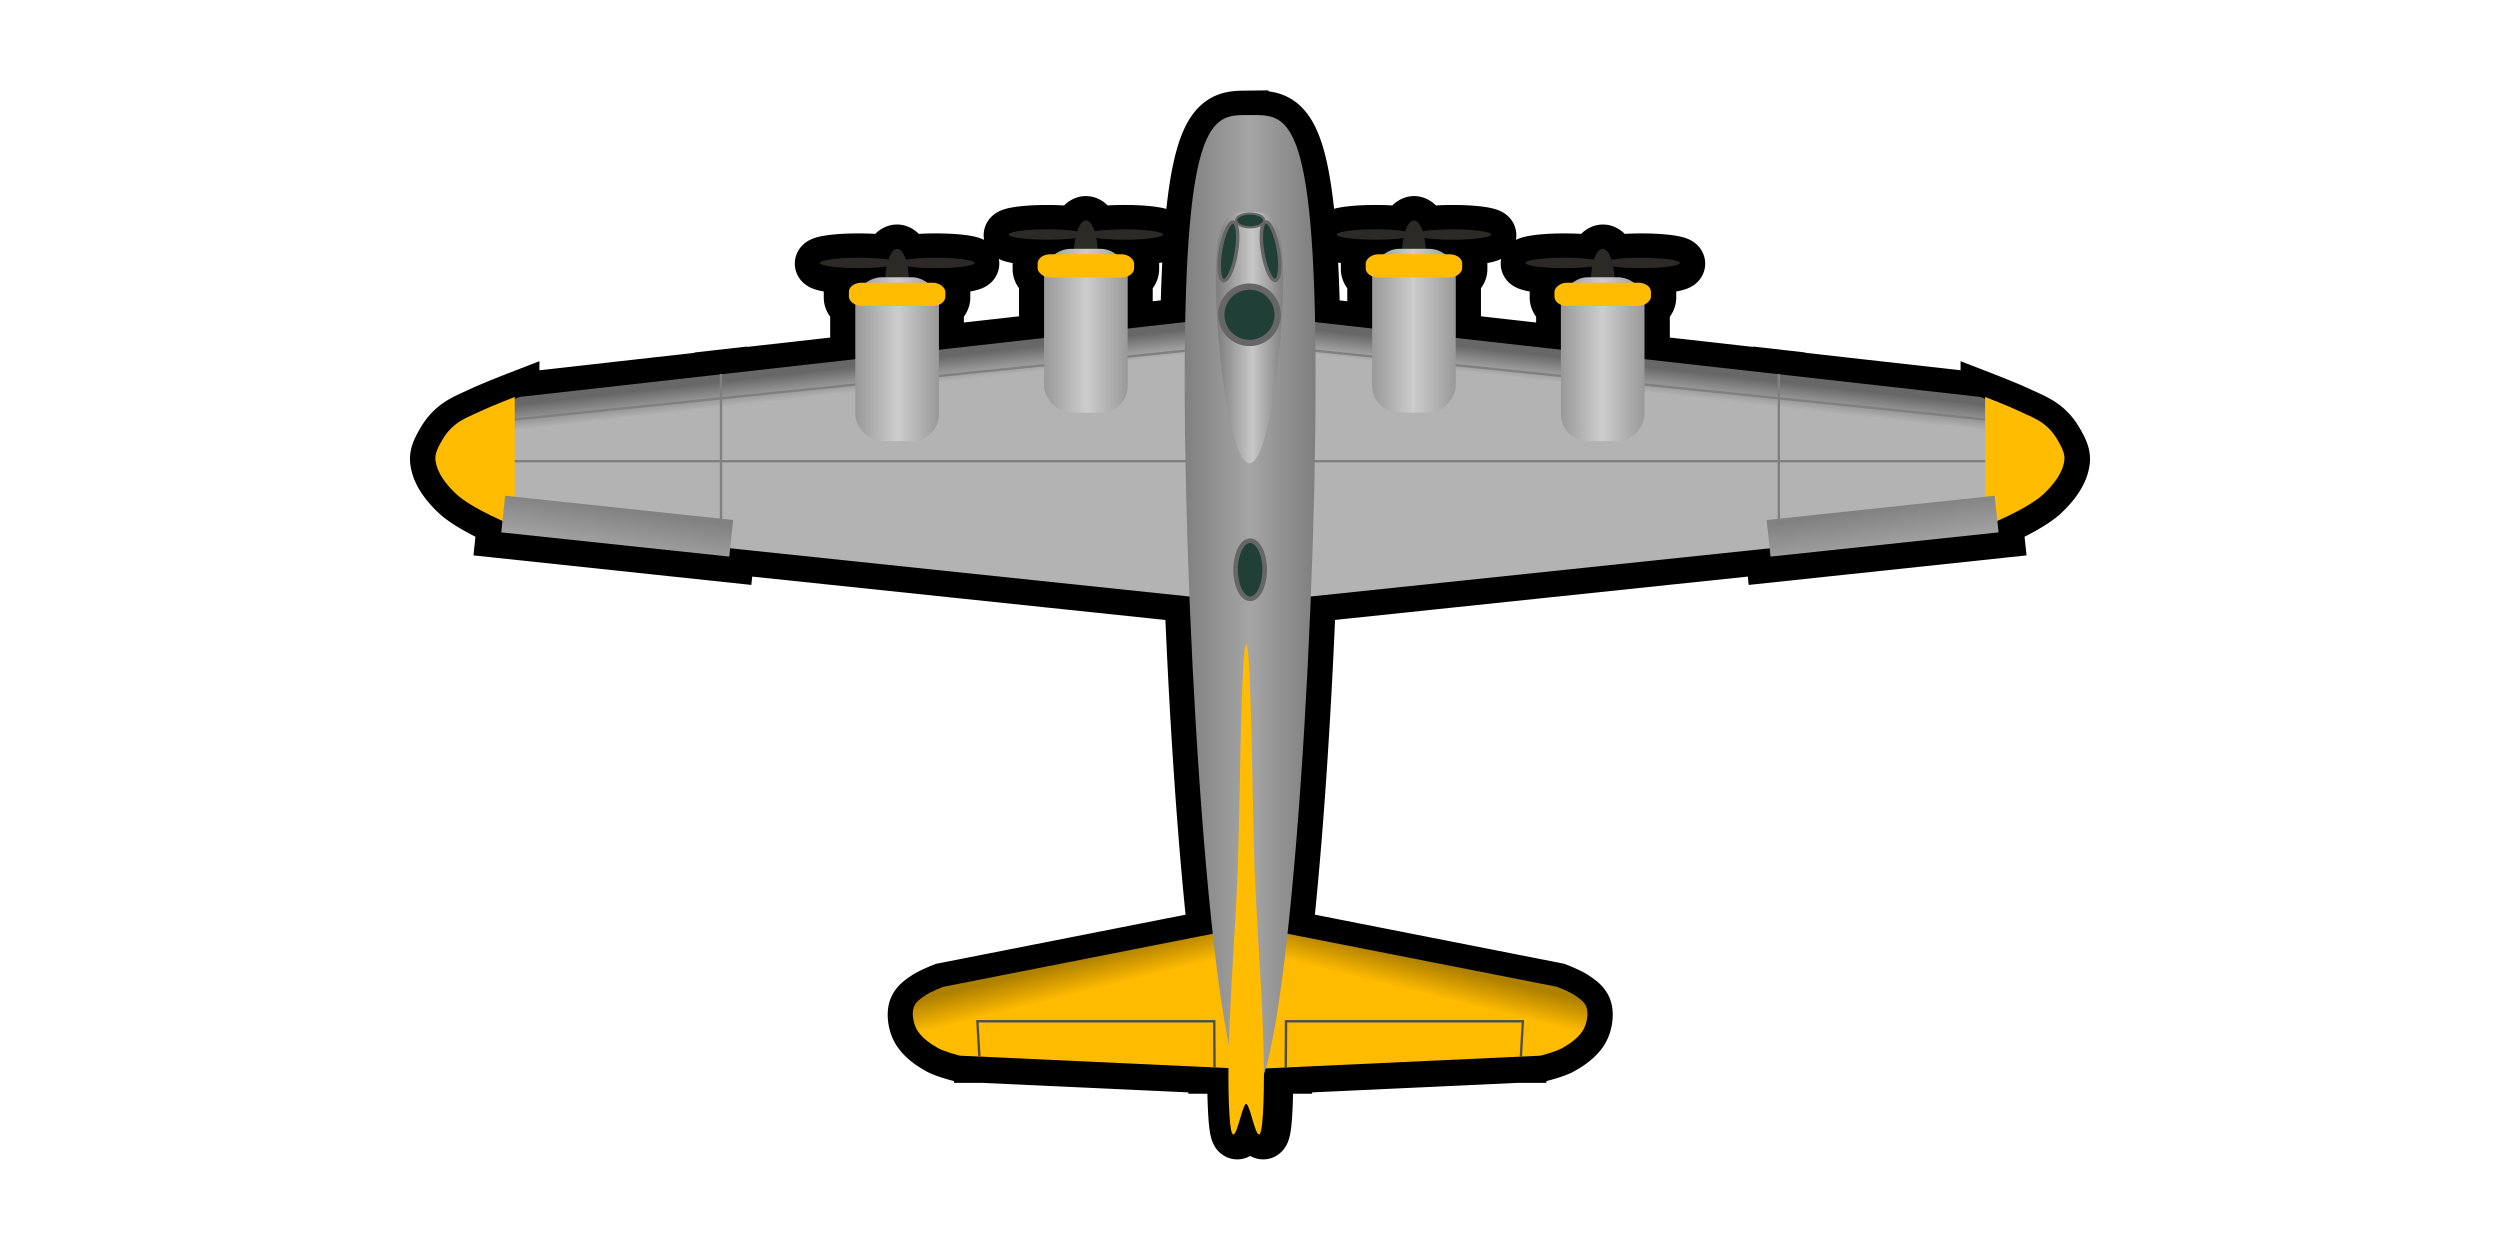 <?xml version="1.0" encoding="UTF-8" standalone="no"?>
<!-- Created with Inkscape (http://www.inkscape.org/) -->

<svg
   width="200mm"
   height="100mm"
   viewBox="0 0 200 100"
   version="1.1"
   id="svg5"
   inkscape:version="1.2 (dc2aedaf03, 2022-05-15)"
   sodipodi:docname="bomber2.svg"
   xml:space="preserve"
   xmlns:inkscape="http://www.inkscape.org/namespaces/inkscape"
   xmlns:sodipodi="http://sodipodi.sourceforge.net/DTD/sodipodi-0.dtd"
   xmlns:xlink="http://www.w3.org/1999/xlink"
   xmlns="http://www.w3.org/2000/svg"
   xmlns:svg="http://www.w3.org/2000/svg"><sodipodi:namedview
     id="namedview7"
     pagecolor="#ffffff"
     bordercolor="#666666"
     borderopacity="1.0"
     inkscape:showpageshadow="2"
     inkscape:pageopacity="0.0"
     inkscape:pagecheckerboard="0"
     inkscape:deskcolor="#d1d1d1"
     inkscape:document-units="mm"
     showgrid="false"
     inkscape:zoom="0.51059288"
     inkscape:cx="497.46091"
     inkscape:cy="256.56449"
     inkscape:window-width="1920"
     inkscape:window-height="1017"
     inkscape:window-x="-8"
     inkscape:window-y="-8"
     inkscape:window-maximized="1"
     inkscape:current-layer="layer2" /><defs
     id="defs2"><linearGradient
       inkscape:collect="always"
       id="linearGradient8219"><stop
         style="stop-color:#808080;stop-opacity:1;"
         offset="0"
         id="stop8215" /><stop
         style="stop-color:#a5a5a5;stop-opacity:1;"
         offset="0.509"
         id="stop8223" /><stop
         style="stop-color:#808080;stop-opacity:1;"
         offset="1"
         id="stop8217" /></linearGradient><linearGradient
       inkscape:collect="always"
       id="linearGradient8209"><stop
         style="stop-color:#808080;stop-opacity:1;"
         offset="0"
         id="stop8205" /><stop
         style="stop-color:#c8c8c8;stop-opacity:1;"
         offset="0.524"
         id="stop8213" /><stop
         style="stop-color:#808080;stop-opacity:1;"
         offset="1"
         id="stop8207" /></linearGradient><linearGradient
       inkscape:collect="always"
       id="linearGradient5419"><stop
         style="stop-color:#ae8000;stop-opacity:1;"
         offset="0"
         id="stop5415" /><stop
         style="stop-color:#ffbb00;stop-opacity:1;"
         offset="0.168"
         id="stop5423" /><stop
         style="stop-color:#ffbb00;stop-opacity:1;"
         offset="1"
         id="stop5417" /></linearGradient><linearGradient
       inkscape:collect="always"
       id="linearGradient4616"><stop
         style="stop-color:#818181;stop-opacity:1;"
         offset="0"
         id="stop4612" /><stop
         style="stop-color:#bababa;stop-opacity:1;"
         offset="1"
         id="stop4614" /></linearGradient><linearGradient
       inkscape:collect="always"
       id="linearGradient4606"><stop
         style="stop-color:#676767;stop-opacity:1;"
         offset="0"
         id="stop4602" /><stop
         style="stop-color:#b3b3b3;stop-opacity:1;"
         offset="0.116"
         id="stop4610" /><stop
         style="stop-color:#b3b3b3;stop-opacity:1;"
         offset="1"
         id="stop4604" /></linearGradient><linearGradient
       inkscape:collect="always"
       id="linearGradient2426"><stop
         style="stop-color:#999999;stop-opacity:1;"
         offset="0"
         id="stop2422" /><stop
         style="stop-color:#cdcdcd;stop-opacity:1;"
         offset="0.508"
         id="stop3072" /><stop
         style="stop-color:#999999;stop-opacity:1;"
         offset="1"
         id="stop2424" /></linearGradient><inkscape:path-effect
       only_selected="false"
       apply_with_weight="true"
       apply_no_weight="true"
       helper_size="0"
       steps="2"
       weight="33.333"
       lpeversion="1"
       is_visible="true"
       id="path-effect1725"
       effect="bspline" /><inkscape:path-effect
       only_selected="false"
       apply_with_weight="true"
       apply_no_weight="true"
       helper_size="0"
       steps="2"
       weight="33.333"
       lpeversion="1"
       is_visible="true"
       id="path-effect1725-9"
       effect="bspline" /><inkscape:path-effect
       only_selected="false"
       apply_with_weight="true"
       apply_no_weight="true"
       helper_size="0"
       steps="2"
       weight="33.333"
       lpeversion="1"
       is_visible="true"
       id="path-effect1725-9-5"
       effect="bspline" /><linearGradient
       inkscape:collect="always"
       xlink:href="#linearGradient4606"
       id="linearGradient4608-0"
       x1="-29.102"
       y1="143.574"
       x2="-26.418"
       y2="167.41"
       gradientUnits="userSpaceOnUse" /><linearGradient
       inkscape:collect="always"
       xlink:href="#linearGradient2426"
       id="linearGradient2428-6-2"
       x1="-41.858"
       y1="128.56"
       x2="-32.738"
       y2="128.56"
       gradientUnits="userSpaceOnUse" /><linearGradient
       inkscape:collect="always"
       xlink:href="#linearGradient4616"
       id="linearGradient4618-0"
       x1="-33.504"
       y1="162.978"
       x2="-33.834"
       y2="170.646"
       gradientUnits="userSpaceOnUse" /><linearGradient
       inkscape:collect="always"
       xlink:href="#linearGradient5419"
       id="linearGradient5421-0"
       x1="-0.631"
       y1="201.102"
       x2="4.405"
       y2="221.388"
       gradientUnits="userSpaceOnUse" /><linearGradient
       inkscape:collect="always"
       xlink:href="#linearGradient4606"
       id="linearGradient8961"
       gradientUnits="userSpaceOnUse"
       x1="-29.102"
       y1="143.574"
       x2="-26.418"
       y2="167.41" /><linearGradient
       inkscape:collect="always"
       xlink:href="#linearGradient2426"
       id="linearGradient8963"
       gradientUnits="userSpaceOnUse"
       x1="-41.858"
       y1="128.56"
       x2="-32.738"
       y2="128.56" /><linearGradient
       inkscape:collect="always"
       xlink:href="#linearGradient2426"
       id="linearGradient8965"
       gradientUnits="userSpaceOnUse"
       x1="-41.858"
       y1="128.56"
       x2="-32.738"
       y2="128.56" /><linearGradient
       inkscape:collect="always"
       xlink:href="#linearGradient4616"
       id="linearGradient8967"
       gradientUnits="userSpaceOnUse"
       x1="-33.504"
       y1="162.978"
       x2="-33.834"
       y2="170.646" /><linearGradient
       inkscape:collect="always"
       xlink:href="#linearGradient2426"
       id="linearGradient8969"
       gradientUnits="userSpaceOnUse"
       x1="-41.858"
       y1="128.56"
       x2="-32.738"
       y2="128.56" /><linearGradient
       inkscape:collect="always"
       xlink:href="#linearGradient5419"
       id="linearGradient8971"
       gradientUnits="userSpaceOnUse"
       x1="-0.631"
       y1="201.102"
       x2="4.405"
       y2="221.388" /><linearGradient
       inkscape:collect="always"
       xlink:href="#linearGradient8219"
       id="linearGradient8973"
       gradientUnits="userSpaceOnUse"
       x1="12.925"
       y1="160.275"
       x2="26.916"
       y2="160.275" /><linearGradient
       inkscape:collect="always"
       xlink:href="#linearGradient8209"
       id="linearGradient8975"
       gradientUnits="userSpaceOnUse"
       x1="13.241"
       y1="107.754"
       x2="27.035"
       y2="107.754" /><linearGradient
       inkscape:collect="always"
       xlink:href="#linearGradient8209"
       id="linearGradient8977"
       gradientUnits="userSpaceOnUse"
       x1="13.241"
       y1="107.754"
       x2="27.035"
       y2="107.754" /></defs><g
     inkscape:groupmode="layer"
     id="layer2"
     inkscape:label="shadow"
     transform="translate(299.763,-72.582)"><path
       id="rect579"
       style="fill:#000000;stroke:#000000;stroke-width:4;stroke-linecap:round;paint-order:markers stroke fill;stroke-dasharray:none"
       d="m -200.281,81.833 c -2.423,0.026 -4.357,0.767 -4.661,16.569 l -4.603,0.518 v -4.18 c 0.307,-0.125 0.514,-0.364 0.514,-0.64 v -0.39 c 0,-0.406 -0.448,-0.733 -1.005,-0.733 h -0.361 c -0.361,-0.273 -0.811,-0.435 -1.301,-0.435 h -0.249 a 0.959,2.708 0 0 0 -0.104,-0.86 3.09,0.417 0 0 0 2.249,0.131 3.09,0.417 0 0 0 3.09,-0.417 3.09,0.417 0 0 0 -3.09,-0.417 3.09,0.417 0 0 0 -2.389,0.153 0.959,2.708 0 0 0 -0.701,-0.863 0.959,2.708 0 0 0 -0.701,0.863 3.09,0.417 0 0 0 -2.387,-0.152 3.09,0.417 0 0 0 -3.09,0.417 3.09,0.417 0 0 0 3.09,0.417 3.09,0.417 0 0 0 2.246,-0.131 0.959,2.708 0 0 0 -0.104,0.86 h -0.249 c -0.49,0 -0.94,0.162 -1.301,0.435 h -0.361 c -0.557,0 -1.005,0.327 -1.005,0.733 v 0.39 c 0,0.276 0.207,0.515 0.514,0.64 v 4.933 l -8.413,0.946 v -3.604 c 0.307,-0.125 0.514,-0.365 0.514,-0.641 v -0.39 c 0,-0.406 -0.448,-0.733 -1.005,-0.733 h -0.361 c -0.361,-0.273 -0.811,-0.435 -1.301,-0.435 h -0.249 a 0.959,2.708 0 0 0 -0.104,-0.86 3.09,0.417 0 0 0 2.249,0.131 3.09,0.417 0 0 0 3.09,-0.417 3.09,0.417 0 0 0 -3.09,-0.417 3.09,0.417 0 0 0 -2.389,0.152 0.959,2.708 0 0 0 -0.701,-0.863 0.959,2.708 0 0 0 -0.701,0.863 3.09,0.417 0 0 0 -2.387,-0.152 3.09,0.417 0 0 0 -3.09,0.417 3.09,0.417 0 0 0 3.09,0.417 3.09,0.417 0 0 0 2.246,-0.13 0.959,2.708 0 0 0 -0.104,0.86 h -0.249 c -0.49,0 -0.94,0.162 -1.301,0.435 h -0.362 c -0.557,0 -1.005,0.327 -1.005,0.733 v 0.39 c 0,0.276 0.207,0.515 0.514,0.641 v 4.357 l -10.652,1.198 v -0.028 l -0.193,0.022 v 0.028 l -16.027,1.803 c 0,0 -0.275,0.11 -0.388,0.154 v -0.154 c 0,0 -1.822,0.707 -2.704,1.125 -0.717,0.34 -1.484,0.624 -2.1,1.125 -0.405,0.33 -0.747,0.747 -1.003,1.202 -0.274,0.487 -0.601,1.03 -0.542,1.586 0.11,1.039 0.861,1.962 1.613,2.687 0.856,0.826 2.638,1.7 3.755,2.2 l -0.097,0.914 18.252,1.94 0.071,-0.665 36.76,3.86 c 0.384,9.588 1.037,19.454 1.867,26.994 l -21.582,4.25 c 0,0 -0.979,0.38 -1.411,0.672 -0.328,0.222 -0.687,0.456 -0.874,0.806 -0.138,0.26 -0.159,0.58 -0.134,0.874 0.036,0.423 0.163,0.858 0.403,1.209 0.394,0.578 1.003,1 1.613,1.344 0.537,0.303 1.746,0.605 1.746,0.605 l 1.463,0.068 7.4e-4,0.016 h 0.193 l -3.8e-4,-0.007 18.625,0.862 v 0.019 h 0.193 v -0.01 l 1.319,0.061 c -0.007,0.952 0.001,1.875 0.035,2.749 0.21,5.514 0.981,0 1.402,0 0.42,0 1.191,5.514 1.402,0 0.033,-0.874 0.042,-1.798 0.035,-2.749 l 1.319,-0.061 v 0.01 h 0.193 v -0.019 l 18.625,-0.862 -3.8e-4,0.007 h 0.193 l 7.4e-4,-0.016 1.463,-0.068 c 0,0 1.21,-0.302 1.746,-0.605 0.609,-0.344 1.218,-0.766 1.613,-1.344 0.24,-0.351 0.367,-0.786 0.403,-1.209 0.025,-0.293 0.004,-0.614 -0.134,-0.874 -0.186,-0.35 -0.545,-0.584 -0.874,-0.806 -0.431,-0.292 -1.411,-0.672 -1.411,-0.672 l -21.582,-4.25 c 0.829,-7.541 1.483,-17.409 1.867,-26.998 l 36.724,-3.856 0.071,0.665 18.252,-1.94 -0.097,-0.914 c 1.118,-0.501 2.9,-1.374 3.755,-2.2 0.752,-0.726 1.503,-1.649 1.613,-2.687 0.059,-0.556 -0.268,-1.099 -0.542,-1.586 -0.256,-0.455 -0.599,-0.872 -1.003,-1.202 -0.616,-0.501 -1.382,-0.785 -2.1,-1.125 -0.882,-0.419 -2.704,-1.125 -2.704,-1.125 v 0.154 c -0.113,-0.044 -0.388,-0.154 -0.388,-0.154 l -16.027,-1.803 v -0.028 l -0.193,-0.022 v 0.028 l -10.652,-1.198 v -4.357 c 0.307,-0.125 0.514,-0.365 0.514,-0.641 v -0.39 c 0,-0.406 -0.448,-0.733 -1.005,-0.733 h -0.361 c -0.361,-0.273 -0.811,-0.435 -1.301,-0.435 h -0.249 a 0.959,2.708 0 0 0 -0.104,-0.86 3.09,0.417 0 0 0 2.246,0.131 3.09,0.417 0 0 0 3.09,-0.417 3.09,0.417 0 0 0 -3.09,-0.417 3.09,0.417 0 0 0 -2.387,0.152 0.959,2.708 0 0 0 -0.701,-0.863 0.959,2.708 0 0 0 -0.701,0.863 3.09,0.417 0 0 0 -2.389,-0.152 3.09,0.417 0 0 0 -3.09,0.417 3.09,0.417 0 0 0 3.09,0.417 3.09,0.417 0 0 0 2.249,-0.131 0.959,2.708 0 0 0 -0.104,0.86 h -0.249 c -0.49,0 -0.94,0.162 -1.301,0.435 h -0.361 c -0.557,0 -1.005,0.327 -1.005,0.733 v 0.39 c 0,0.276 0.207,0.515 0.514,0.641 v 3.604 l -8.413,-0.947 v -4.933 c 0.307,-0.125 0.514,-0.364 0.514,-0.64 v -0.39 c 0,-0.406 -0.448,-0.733 -1.005,-0.733 h -0.361 c -0.361,-0.273 -0.811,-0.435 -1.301,-0.435 h -0.249 a 0.959,2.708 0 0 0 -0.104,-0.86 3.09,0.417 0 0 0 2.246,0.131 3.09,0.417 0 0 0 3.09,-0.417 3.09,0.417 0 0 0 -3.09,-0.417 3.09,0.417 0 0 0 -2.387,0.152 0.959,2.708 0 0 0 -0.701,-0.863 0.959,2.708 0 0 0 -0.701,0.863 3.09,0.417 0 0 0 -2.388,-0.153 3.09,0.417 0 0 0 -3.09,0.417 3.09,0.417 0 0 0 3.09,0.417 3.09,0.417 0 0 0 2.248,-0.131 0.959,2.708 0 0 0 -0.104,0.86 h -0.249 c -0.49,0 -0.94,0.162 -1.301,0.435 h -0.361 c -0.557,0 -1.005,0.327 -1.005,0.733 v 0.39 c 0,0.276 0.207,0.515 0.514,0.64 v 4.18 l -4.567,-0.514 c -0.326,-16.954 -2.527,-16.572 -5.197,-16.572 -0.181,0 -0.36,-0.002 -0.536,0 z" /></g><g
     inkscape:label="Layer 1"
     inkscape:groupmode="layer"
     id="layer1"
     transform="translate(511.247,-162.001)"
     style="display:inline"><g
       id="g8497-9"
       transform="matrix(0.733,0,0,0.733,-424.734,86.434)"><g
         id="g4843-7"
         inkscape:label="wing"
         inkscape:transform-center-x="3.3874597"
         inkscape:transform-center-y="-38.356429"
         transform="translate(0.092)"><path
           style="fill:url(#linearGradient8961);fill-opacity:1;stroke-width:4;stroke-linecap:round;paint-order:markers stroke fill"
           d="M -61.41,146.414 11.873,138.17 v 30.046 l -73.283,-7.695 c 0,0 -4.688,-1.864 -6.458,-3.573 -1.025,-0.989 -2.048,-2.248 -2.198,-3.664 -0.08,-0.758 0.365,-1.499 0.739,-2.163 0.349,-0.62 0.816,-1.189 1.368,-1.639 0.839,-0.684 1.885,-1.07 2.863,-1.534 1.203,-0.571 3.687,-1.534 3.687,-1.534 z"
           id="rect579-7" /><path
           id="rect579-3-9"
           style="fill:#808080;stroke-width:4;stroke-linecap:round;paint-order:markers stroke fill"
           d="m 11.873,141.168 -51.166,5.248 v -2.529 l -0.264,0.029 v 2.526 l -23.059,2.365 0.027,0.264 23.031,-2.363 v 6.588 h -26.715 v 0.132 0.132 h 26.715 v 9.216 l 0.264,0.028 v -9.244 H 11.873 v -0.264 h -51.166 v -6.615 l 51.166,-5.25 z" /><g
           id="g3186-8-5"
           transform="translate(37.69,10.629)"
           inkscape:transform-center-x="-4.6636961"
           inkscape:transform-center-y="-0.64773556"><ellipse
             style="fill:#2c2a27;fill-opacity:1;stroke-width:5.657;stroke-linecap:round;paint-order:markers stroke fill"
             id="path1739-6-0"
             cx="-37.294"
             cy="120.215"
             rx="1.307"
             ry="3.693" /><rect
             style="fill:url(#linearGradient8963);fill-opacity:1;stroke-width:5.872;stroke-linecap:round;paint-order:markers stroke fill"
             id="rect678-7-5"
             width="9.129"
             height="17.878"
             x="-41.858"
             y="119.621"
             rx="2.936"
             ry="2.936" /><rect
             style="fill:#ffbc00;fill-opacity:1;stroke-width:4.682;stroke-linecap:round;paint-order:markers stroke fill"
             id="rect1685-6-8"
             width="10.531"
             height="2.531"
             x="-42.559"
             y="120.215"
             rx="1.37"
             ry="1" /><ellipse
             style="fill:#2c2a27;fill-opacity:1;stroke-width:2.431;stroke-linecap:round;paint-order:markers stroke fill"
             id="path3126-0-0"
             cx="-41.504"
             cy="118.059"
             rx="4.213"
             ry="0.568" /><ellipse
             style="fill:#2c2a27;fill-opacity:1;stroke-width:2.431;stroke-linecap:round;paint-order:markers stroke fill"
             id="path3126-2-1-45"
             cx="-33.081"
             cy="118.059"
             rx="4.213"
             ry="0.568" /></g><g
           id="g3186-3"
           transform="translate(17.089,13.732)"><ellipse
             style="fill:#2c2a27;fill-opacity:1;stroke-width:5.657;stroke-linecap:round;paint-order:markers stroke fill"
             id="path1739-9"
             cx="-37.294"
             cy="120.215"
             rx="1.307"
             ry="3.693" /><rect
             style="fill:url(#linearGradient8965);fill-opacity:1;stroke-width:5.872;stroke-linecap:round;paint-order:markers stroke fill"
             id="rect678-8"
             width="9.129"
             height="17.878"
             x="-41.858"
             y="119.621"
             rx="2.936"
             ry="2.936" /><rect
             style="fill:#ffbc00;fill-opacity:1;stroke-width:4.682;stroke-linecap:round;paint-order:markers stroke fill"
             id="rect1685-7"
             width="10.531"
             height="2.531"
             x="-42.559"
             y="120.215"
             rx="1.37"
             ry="1" /><ellipse
             style="fill:#2c2a27;fill-opacity:1;stroke-width:2.431;stroke-linecap:round;paint-order:markers stroke fill"
             id="path3126-5"
             cx="-41.504"
             cy="118.059"
             rx="4.213"
             ry="0.568" /><ellipse
             style="fill:#2c2a27;fill-opacity:1;stroke-width:2.431;stroke-linecap:round;paint-order:markers stroke fill"
             id="path3126-2-7"
             cx="-33.081"
             cy="118.059"
             rx="4.213"
             ry="0.568" /></g><path
           style="fill:#ffbc00;fill-opacity:1;stroke-width:4;stroke-linecap:round;paint-order:markers stroke fill"
           d="m -61.939,146.414 v 14.107 c 0,0 -4.688,-1.864 -6.458,-3.573 -1.025,-0.989 -2.048,-2.248 -2.198,-3.664 -0.08,-0.758 0.365,-1.499 0.739,-2.163 0.349,-0.62 0.816,-1.189 1.368,-1.639 0.839,-0.684 1.885,-1.07 2.863,-1.534 1.203,-0.571 3.687,-1.534 3.687,-1.534 z"
           id="path3327-1" /><rect
           style="fill:url(#linearGradient8967);fill-opacity:1;stroke:none;stroke-width:4;stroke-linecap:round;stroke-opacity:1;paint-order:markers stroke fill"
           id="rect3937-3"
           width="25.028"
           height="4.016"
           x="-46.018"
           y="162.978"
           transform="rotate(6.067)" /></g><g
         id="g4843-9-4"
         inkscape:label="wing"
         transform="matrix(-1,0,0,1,36.689,0)"><path
           style="fill:url(#linearGradient4608-0);fill-opacity:1;stroke-width:4;stroke-linecap:round;paint-order:markers stroke fill"
           d="M -61.41,146.414 11.873,138.17 v 30.046 l -73.283,-7.695 c 0,0 -4.688,-1.864 -6.458,-3.573 -1.025,-0.989 -2.048,-2.248 -2.198,-3.664 -0.08,-0.758 0.365,-1.499 0.739,-2.163 0.349,-0.62 0.816,-1.189 1.368,-1.639 0.839,-0.684 1.885,-1.07 2.863,-1.534 1.203,-0.571 3.687,-1.534 3.687,-1.534 z"
           id="rect579-1-7" /><path
           id="rect579-3-8-7"
           style="fill:#808080;stroke-width:4;stroke-linecap:round;paint-order:markers stroke fill"
           d="m 11.873,141.168 -51.166,5.248 v -2.529 l -0.264,0.029 v 2.526 l -23.059,2.365 0.027,0.264 23.031,-2.363 v 6.588 h -26.715 v 0.132 0.132 h 26.715 v 9.216 l 0.264,0.028 v -9.244 H 11.873 v -0.264 h -51.166 v -6.615 l 51.166,-5.25 z" /><g
           id="g3186-8-2-2"
           transform="translate(37.69,10.629)"
           inkscape:transform-center-x="-4.6636961"
           inkscape:transform-center-y="-0.64773556"><ellipse
             style="fill:#2c2a27;fill-opacity:1;stroke-width:5.657;stroke-linecap:round;paint-order:markers stroke fill"
             id="path1739-6-6-2"
             cx="-37.294"
             cy="120.215"
             rx="1.307"
             ry="3.693" /><rect
             style="fill:url(#linearGradient8969);fill-opacity:1;stroke-width:5.872;stroke-linecap:round;paint-order:markers stroke fill"
             id="rect678-7-1-7"
             width="9.129"
             height="17.878"
             x="-41.858"
             y="119.621"
             rx="2.936"
             ry="2.936" /><rect
             style="fill:#ffbc00;fill-opacity:1;stroke-width:4.682;stroke-linecap:round;paint-order:markers stroke fill"
             id="rect1685-6-9-0"
             width="10.531"
             height="2.531"
             x="-42.559"
             y="120.215"
             rx="1.37"
             ry="1" /><ellipse
             style="fill:#2c2a27;fill-opacity:1;stroke-width:2.431;stroke-linecap:round;paint-order:markers stroke fill"
             id="path3126-0-4-7"
             cx="-41.504"
             cy="118.059"
             rx="4.213"
             ry="0.568" /><ellipse
             style="fill:#2c2a27;fill-opacity:1;stroke-width:2.431;stroke-linecap:round;paint-order:markers stroke fill"
             id="path3126-2-1-4-1"
             cx="-33.081"
             cy="118.059"
             rx="4.213"
             ry="0.568" /></g><g
           id="g3186-2-0"
           transform="translate(17.089,13.732)"><ellipse
             style="fill:#2c2a27;fill-opacity:1;stroke-width:5.657;stroke-linecap:round;paint-order:markers stroke fill"
             id="path1739-7-9"
             cx="-37.294"
             cy="120.215"
             rx="1.307"
             ry="3.693" /><rect
             style="fill:url(#linearGradient2428-6-2);fill-opacity:1;stroke-width:5.872;stroke-linecap:round;paint-order:markers stroke fill"
             id="rect678-5-6"
             width="9.129"
             height="17.878"
             x="-41.858"
             y="119.621"
             rx="2.936"
             ry="2.936" /><rect
             style="fill:#ffbc00;fill-opacity:1;stroke-width:4.682;stroke-linecap:round;paint-order:markers stroke fill"
             id="rect1685-8-7"
             width="10.531"
             height="2.531"
             x="-42.559"
             y="120.215"
             rx="1.37"
             ry="1" /><ellipse
             style="fill:#2c2a27;fill-opacity:1;stroke-width:2.431;stroke-linecap:round;paint-order:markers stroke fill"
             id="path3126-4-6"
             cx="-41.504"
             cy="118.059"
             rx="4.213"
             ry="0.568" /><ellipse
             style="fill:#2c2a27;fill-opacity:1;stroke-width:2.431;stroke-linecap:round;paint-order:markers stroke fill"
             id="path3126-2-4-0"
             cx="-33.081"
             cy="118.059"
             rx="4.213"
             ry="0.568" /></g><path
           style="fill:#ffbc00;fill-opacity:1;stroke-width:4;stroke-linecap:round;paint-order:markers stroke fill"
           d="m -61.939,146.414 v 14.107 c 0,0 -4.688,-1.864 -6.458,-3.573 -1.025,-0.989 -2.048,-2.248 -2.198,-3.664 -0.08,-0.758 0.365,-1.499 0.739,-2.163 0.349,-0.62 0.816,-1.189 1.368,-1.639 0.839,-0.684 1.885,-1.07 2.863,-1.534 1.203,-0.571 3.687,-1.534 3.687,-1.534 z"
           id="path3327-9-6" /><rect
           style="fill:url(#linearGradient4618-0);fill-opacity:1;stroke:none;stroke-width:4;stroke-linecap:round;stroke-opacity:1;paint-order:markers stroke fill"
           id="rect3937-2-6"
           width="25.028"
           height="4.016"
           x="-46.018"
           y="162.978"
           transform="rotate(6.067)" /></g><g
         id="g5492-8"
         transform="translate(0.423,6.766)"
         inkscape:label="tail"><g
           id="g5428-4"><g
             id="g4692-7"><path
               style="display:inline;fill:url(#linearGradient8971);fill-opacity:1;stroke:none;stroke-width:0.265px;stroke-linecap:butt;stroke-linejoin:miter;stroke-opacity:1"
               d="m 17.991,198.537 v 14.473 l -31.676,-1.466 c 0,0 -1.65,-0.411 -2.382,-0.824 -0.831,-0.469 -1.661,-1.044 -2.199,-1.832 -0.327,-0.479 -0.501,-1.072 -0.55,-1.649 -0.034,-0.4 -0.005,-0.836 0.183,-1.191 0.254,-0.477 0.743,-0.796 1.191,-1.099 0.588,-0.398 1.924,-0.916 1.924,-0.916 l 29.771,-5.863 z"
               id="path4620-1"
               sodipodi:nodetypes="cccaaaaaccc" /></g><path
             style="color:#000000;fill:#4d4d4d;-inkscape-stroke:none"
             d="m -11.91,207.656 0.221,4.002 h 0.264 l -0.221,-3.736 h 25.586 l 0.03,4.928 h 0.264 l -0.03,-5.194 z"
             id="path5405-6"
             sodipodi:nodetypes="ccccccccc" /></g><g
           id="g5428-9-1"
           transform="matrix(-1,0,0,1,35.982,0)"><g
             id="g4692-9-2"><path
               style="display:inline;fill:url(#linearGradient5421-0);fill-opacity:1;stroke:none;stroke-width:0.265px;stroke-linecap:butt;stroke-linejoin:miter;stroke-opacity:1"
               d="m 17.991,198.537 v 14.473 l -31.676,-1.466 c 0,0 -1.65,-0.411 -2.382,-0.824 -0.831,-0.469 -1.661,-1.044 -2.199,-1.832 -0.327,-0.479 -0.501,-1.072 -0.55,-1.649 -0.034,-0.4 -0.005,-0.836 0.183,-1.191 0.254,-0.477 0.743,-0.796 1.191,-1.099 0.588,-0.398 1.924,-0.916 1.924,-0.916 l 29.771,-5.863 z"
               id="path4620-3-5"
               sodipodi:nodetypes="cccaaaaaccc" /></g><path
             style="color:#000000;fill:#4d4d4d;-inkscape-stroke:none"
             d="m -11.91,207.656 0.221,4.002 h 0.264 l -0.221,-3.736 h 25.586 l 0.03,4.928 h 0.264 l -0.03,-5.194 z"
             id="path5405-9-8"
             sodipodi:nodetypes="ccccccccc" /></g></g><g
         id="g5549-6"
         inkscape:label="body"
         transform="translate(-1.645,-3.487)"><path
           id="path5546-8"
           style="fill:url(#linearGradient8973);fill-opacity:1;stroke-width:3.964;stroke-linecap:round;stroke-dasharray:none;paint-order:markers stroke fill"
           d="m 27.205,148.069 c 0,29.567 -3.199,78.138 -7.145,78.138 -3.946,0 -7.145,-48.572 -7.145,-78.138 10e-7,-29.567 3.199,-28.931 7.145,-28.931 3.946,0 7.145,-0.635 7.145,28.931 z"
           sodipodi:nodetypes="sssss" /><g
           id="g8187-3"
           transform="translate(1.645,3.487)"><g
             id="g5549-9-3"
             inkscape:label="body"
             transform="matrix(0.515,0,0,0.256,8.102,118.861)"
             style="fill:url(#linearGradient8977);fill-opacity:1"><path
               id="path5546-7-4"
               style="fill:url(#linearGradient8975);fill-opacity:1;stroke-width:3.964;stroke-linecap:round;paint-order:markers stroke fill"
               d="m 27.024,57.761 c 0,29.567 -3.199,78.138 -7.145,78.138 -3.946,0 -7.145,-48.572 -7.145,-78.138 1e-6,-29.567 3.199,-28.931 7.145,-28.931 3.946,0 7.145,-0.635 7.145,28.931 z"
               sodipodi:nodetypes="sssss" /></g><circle
             style="fill:#203f37;fill-opacity:1;stroke:#666666;stroke-width:0.688;stroke-linecap:round;stroke-dasharray:none;stroke-opacity:1;paint-order:markers stroke fill"
             id="path8088-9"
             cx="18.345"
             cy="137.449"
             r="3.076" /><ellipse
             style="fill:#203f37;fill-opacity:1;stroke:#666666;stroke-width:0.502;stroke-linecap:round;stroke-dasharray:none;stroke-opacity:1;paint-order:markers stroke fill"
             id="path8088-5-1"
             cx="18.414"
             cy="165.275"
             rx="1.588"
             ry="3.169" /><ellipse
             style="fill:#203f37;fill-opacity:1;stroke:#666666;stroke-width:0.375;stroke-linecap:round;stroke-dasharray:none;stroke-opacity:1;paint-order:markers stroke fill"
             id="path8088-3-9"
             cx="-126.062"
             cy="37.471"
             rx="3.233"
             ry="0.867"
             transform="rotate(-80.455)" /><ellipse
             style="fill:#203f37;fill-opacity:1;stroke:#666666;stroke-width:0.375;stroke-linecap:round;stroke-dasharray:none;stroke-opacity:1;paint-order:markers stroke fill"
             id="path8088-3-8-9"
             cx="-132.143"
             cy="1.308"
             rx="3.233"
             ry="0.867"
             transform="matrix(-0.166,-0.986,-0.986,0.166,0,0)" /><ellipse
             style="fill:#203f37;fill-opacity:1;stroke:#666666;stroke-width:0.24;stroke-linecap:round;stroke-dasharray:none;stroke-opacity:1;paint-order:markers stroke fill"
             id="path8088-2-3"
             cx="18.414"
             cy="127.152"
             rx="1.527"
             ry="0.751" /></g></g><path
         sodipodi:type="star"
         style="fill:#ffbc00;fill-opacity:1;stroke:none;stroke-width:4;stroke-linecap:round;stroke-opacity:1;paint-order:markers stroke fill"
         id="path5668-7"
         inkscape:flatsided="false"
         sodipodi:sides="3"
         sodipodi:cx="873.16302"
         sodipodi:cy="391.2269"
         sodipodi:r1="60.464458"
         sodipodi:r2="30.232229"
         sodipodi:arg1="0.52359878"
         sodipodi:arg2="1.5707963"
         inkscape:rounded="0.3"
         inkscape:randomized="0"
         d="m 925.527,421.459 c -7.855,13.604 -36.655,0 -52.364,0 -15.709,0 -44.509,13.604 -52.364,0 -7.855,-13.605 18.327,-31.744 26.182,-45.348 7.855,-13.604 10.473,-45.348 26.182,-45.348 15.709,0 18.327,31.744 26.182,45.348 7.855,13.605 34.036,31.744 26.182,45.348 z"
         transform="matrix(0.036,0,0,0.553,-13.453,-9.498)"
         inkscape:transform-center-x="-3.4924117e-06"
         inkscape:transform-center-y="-6.6834922" /></g></g></svg>
